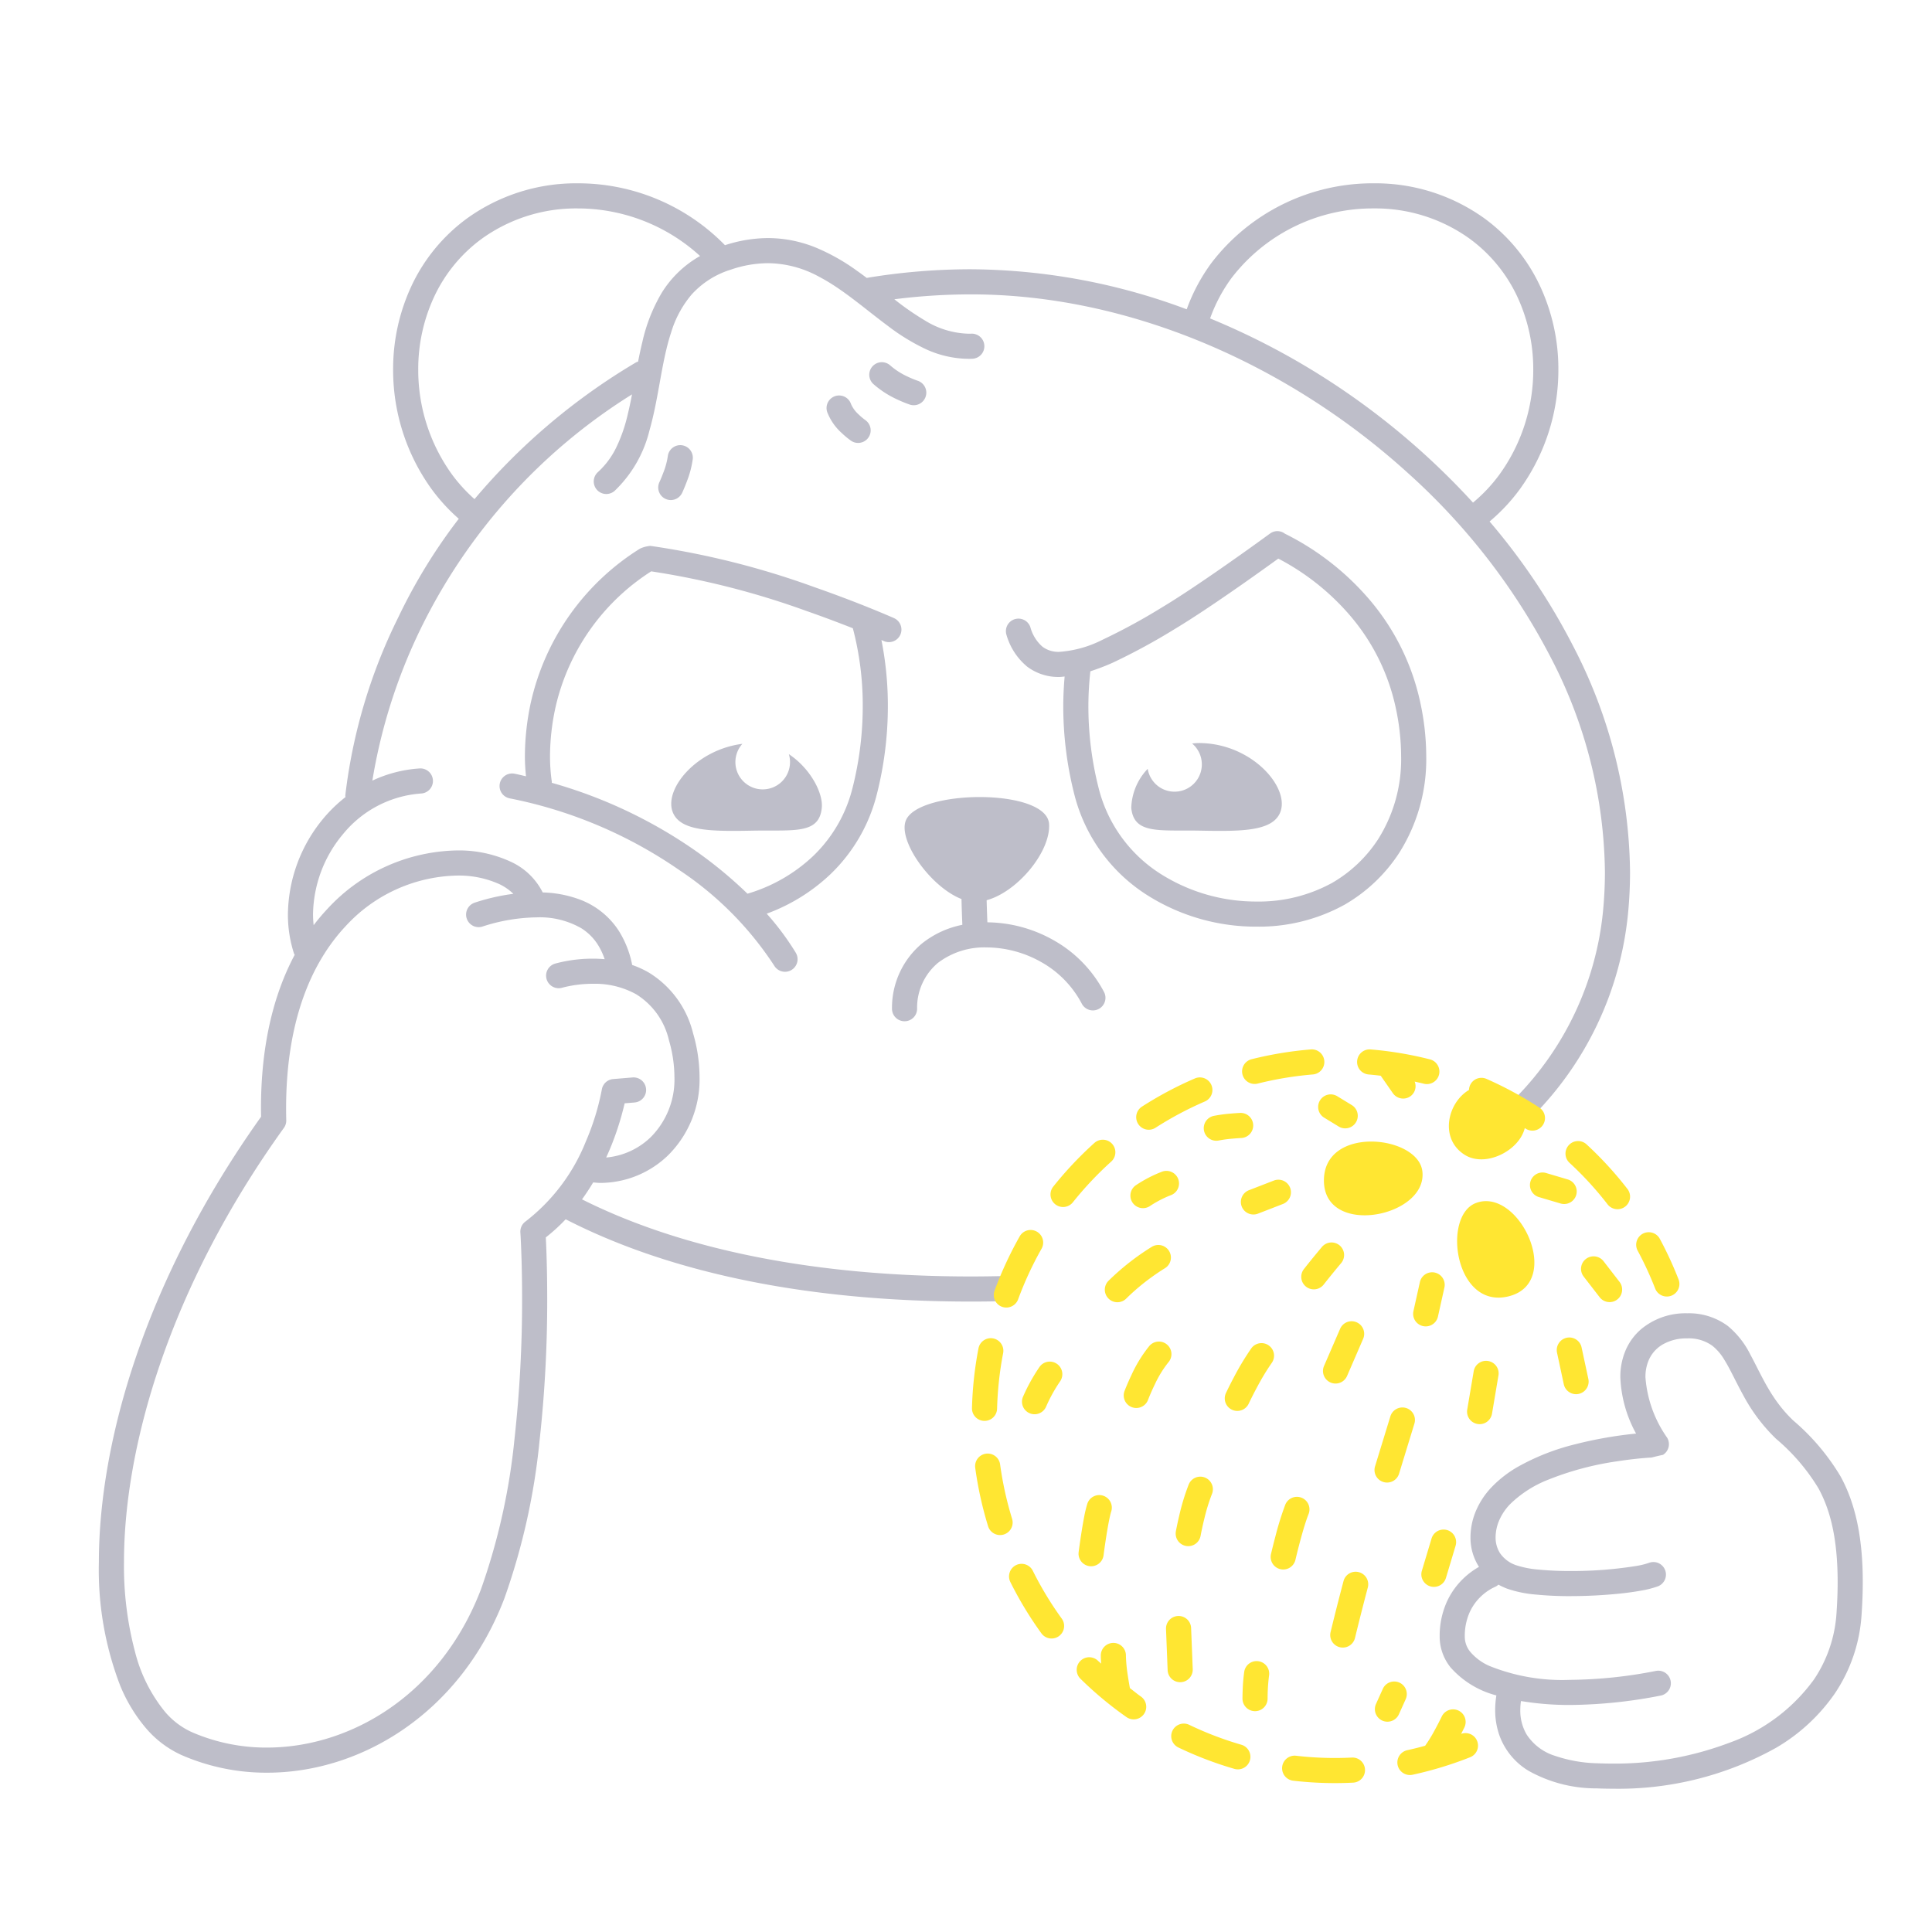 <svg xmlns="http://www.w3.org/2000/svg" width="200" height="200" fill="none"><path fill="#BEBEC9" d="M168.741 90.251a51.672 51.672 0 0 0-5.862-23.314 66.798 66.798 0 0 0-8.677-12.953 18.94 18.94 0 0 0 3.087-3.282 21.048 21.048 0 0 0 4.033-12.442 20.324 20.324 0 0 0-1.881-8.615 18.242 18.242 0 0 0-5.713-6.994 19.312 19.312 0 0 0-11.509-3.675 21.01 21.01 0 0 0-16.814 8.248 18.902 18.902 0 0 0-2.557 4.794 64.59 64.59 0 0 0-22.334-4.144c-3.598.002-7.19.297-10.74.885l-.043.016c-.34-.257-.686-.51-1.039-.76a21.131 21.131 0 0 0-4.176-2.36 13.19 13.19 0 0 0-5.017-1.01 14.543 14.543 0 0 0-4.45.738 21.26 21.26 0 0 0-15.25-6.407 19.31 19.31 0 0 0-11.508 3.675 18.242 18.242 0 0 0-5.715 6.994 20.333 20.333 0 0 0-1.88 8.615 21.047 21.047 0 0 0 4.033 12.443 18.997 18.997 0 0 0 2.763 3 56.95 56.95 0 0 0-6.282 10.246 56.049 56.049 0 0 0-5.466 18.406l.018.161a15.011 15.011 0 0 0-2.232 2.147 15.755 15.755 0 0 0-3.725 9.996c-.005 1.38.209 2.752.634 4.064l.068.12c-2.147 4.021-3.494 9.267-3.49 15.896 0 .284.006.574.011.862-11.917 16.724-16.787 33.535-16.793 46.124a33.378 33.378 0 0 0 2.188 12.72 16.372 16.372 0 0 0 2.672 4.438 10.572 10.572 0 0 0 3.716 2.807 21.925 21.925 0 0 0 8.825 1.819c9.817.005 20.073-6.238 24.578-18.045a68.69 68.69 0 0 0 3.64-16.311c.538-4.905.803-9.836.793-14.77-.001-2.986-.092-5.228-.145-6.288.73-.573 1.418-1.2 2.057-1.875 11.178 5.743 25.619 8.515 41.955 8.518 1.16 0 2.313-.015 3.459-.045.171-.004.339-.042.495-.112a1.296 1.296 0 0 0 .659-1.715 1.3 1.3 0 0 0-1.221-.771c-1.124.028-2.254.043-3.392.044-15.796.002-29.664-2.664-40.265-7.981.42-.581.805-1.165 1.155-1.753.253.02.505.05.76.05a10.133 10.133 0 0 0 7.032-2.893 11.06 11.06 0 0 0 3.221-8.09 16.377 16.377 0 0 0-.667-4.496 10.203 10.203 0 0 0-4.575-6.291 9.844 9.844 0 0 0-1.732-.791 10.338 10.338 0 0 0-1.358-3.492 8.241 8.241 0 0 0-3.956-3.241 11.806 11.806 0 0 0-3.948-.775 6.898 6.898 0 0 0-3.373-3.209 12.732 12.732 0 0 0-5.479-1.14A18.667 18.667 0 0 0 33.883 94.1c-.5.534-.973 1.093-1.415 1.676-.04-.37-.06-.744-.063-1.117a13.173 13.173 0 0 1 3.114-8.322 11.464 11.464 0 0 1 8.046-4.192 1.3 1.3 0 1 0-.173-2.593 13.568 13.568 0 0 0-4.845 1.257 56.875 56.875 0 0 1 5.014-15.748 59.2 59.2 0 0 1 21.864-24.234 39.2 39.2 0 0 1-.482 2.24 15.968 15.968 0 0 1-1.152 3.263 8.446 8.446 0 0 1-1.896 2.544 1.299 1.299 0 1 0 1.739 1.932 12.88 12.88 0 0 0 3.598-6.24c.98-3.438 1.241-7.119 2.237-10.13a10.984 10.984 0 0 1 2.105-3.92 9.077 9.077 0 0 1 4.101-2.609c1.23-.426 2.522-.65 3.824-.662 1.85.022 3.666.503 5.284 1.399 2.464 1.284 4.737 3.318 7.157 5.115a21.61 21.61 0 0 0 3.843 2.357 10.75 10.75 0 0 0 4.491 1.03c.124 0 .248-.002.372-.007a1.298 1.298 0 0 0 1.254-1.347 1.3 1.3 0 0 0-1.35-1.251 7.56 7.56 0 0 1-.276.005 8.994 8.994 0 0 1-4.532-1.374 28.341 28.341 0 0 1-3.16-2.192 63.111 63.111 0 0 1 7.932-.506c16.45-.007 32.913 7.31 45.219 18.482a67.18 67.18 0 0 1 14.827 19.156 49.078 49.078 0 0 1 5.581 22.14c0 1.388-.069 2.777-.206 4.168a31.973 31.973 0 0 1-9.059 19.249 1.298 1.298 0 0 0 .041 1.839 1.3 1.3 0 0 0 1.838-.042 34.584 34.584 0 0 0 9.767-20.789 44.36 44.36 0 0 0 .219-4.426ZM35.778 95.88a16.074 16.074 0 0 1 11.551-5.242c1.498-.03 2.984.271 4.353.882a5.31 5.31 0 0 1 1.46 1.01c-1.358.174-2.696.48-3.995.912a1.3 1.3 0 1 0 .873 2.448l.02-.006c1.785-.58 3.648-.89 5.526-.92a8.622 8.622 0 0 1 4.632 1.14 5.499 5.499 0 0 1 1.697 1.7c.291.467.526.968.7 1.49a14.875 14.875 0 0 0-5.135.46 1.298 1.298 0 0 0-.873 1.618 1.302 1.302 0 0 0 1.617.873v.001l.003-.001a12.465 12.465 0 0 1 3.182-.404 8.813 8.813 0 0 1 4.468 1.086 7.591 7.591 0 0 1 3.393 4.763c.364 1.229.555 2.502.567 3.782a8.445 8.445 0 0 1-2.436 6.229 7.571 7.571 0 0 1-4.63 2.125c.146-.323.291-.645.42-.955a29.822 29.822 0 0 0 1.492-4.657l1.029-.085a1.304 1.304 0 0 0 1.132-.899 1.302 1.302 0 0 0-.844-1.636 1.307 1.307 0 0 0-.504-.056l-2 .166a1.3 1.3 0 0 0-1.177 1.093l-.002.014a25.692 25.692 0 0 1-1.643 5.337 19.643 19.643 0 0 1-6.25 8.298 1.296 1.296 0 0 0-.535 1.14l.028.471c.049.941.15 3.228.15 6.326.01 4.835-.249 9.668-.776 14.475a66.188 66.188 0 0 1-3.485 15.678c-4.146 10.841-13.422 16.367-22.15 16.373a19.311 19.311 0 0 1-7.78-1.6 7.95 7.95 0 0 1-2.797-2.13 16.009 16.009 0 0 1-3.079-6.175 34.543 34.543 0 0 1-1.145-9.279c-.005-12.018 4.733-28.537 16.554-44.966a1.3 1.3 0 0 0 .244-.792 50.04 50.04 0 0 1-.016-1.228c.006-9.15 2.667-15.13 6.161-18.86Zm32.726-65.57a17.375 17.375 0 0 0-2 5.059 43.7 43.7 0 0 0-.448 2.062l-.178.062a65.376 65.376 0 0 0-16.756 14.176 16.38 16.38 0 0 1-2.3-2.508 18.451 18.451 0 0 1-3.526-10.9 17.738 17.738 0 0 1 1.635-7.514 15.623 15.623 0 0 1 4.902-6.002 16.707 16.707 0 0 1 9.966-3.169 18.77 18.77 0 0 1 12.671 4.927 11.021 11.021 0 0 0-3.966 3.806Zm68.686 8.854a75.4 75.4 0 0 0-11.921-6.2 16.275 16.275 0 0 1 2.23-4.198 18.42 18.42 0 0 1 14.72-7.19 16.708 16.708 0 0 1 9.967 3.169 15.635 15.635 0 0 1 4.901 6.002 17.759 17.759 0 0 1 1.635 7.513 18.449 18.449 0 0 1-3.527 10.9 16.334 16.334 0 0 1-2.71 2.87 76.676 76.676 0 0 0-15.295-12.866Z"/><path fill="#FFE632" d="M152.755 124.549c-3.5 1.375-2.125 11.125 3.5 9.625s.953-11.375-3.5-9.625ZM147.238 121.217c-.492-3.728-10.286-4.744-10.185 1.077.1 5.821 10.809 3.666 10.185-1.077ZM151.63 119.549c2.135 1.342 5.636-.411 6.214-2.768.025.017.052.031.077.047a1.285 1.285 0 0 0 .979.188 1.303 1.303 0 0 0 1.014-1.033 1.292 1.292 0 0 0-.57-1.331 38.046 38.046 0 0 0-5.455-2.962 1.3 1.3 0 0 0-1.216.083 1.293 1.293 0 0 0-.603 1.059c-2.23 1.314-3.092 5.05-.44 6.717ZM118.119 175.634c-.399-.28-.768-.588-1.152-.882a37.208 37.208 0 0 1-.222-1.336 15.47 15.47 0 0 1-.19-1.992 1.301 1.301 0 1 0-2.6 0c.001.254.016.524.037.797-.102-.097-.214-.186-.314-.284a1.311 1.311 0 0 0-.924-.38 1.295 1.295 0 0 0-.921.389 1.3 1.3 0 0 0 .021 1.844 37.473 37.473 0 0 0 4.773 3.973 1.3 1.3 0 0 0 1.492-2.129ZM104.776 157.243a35.605 35.605 0 0 1-1.245-5.646 1.295 1.295 0 0 0-.957-1.081 1.293 1.293 0 0 0-.986.134 1.318 1.318 0 0 0-.602.793 1.308 1.308 0 0 0-.031.506c.28 2.052.727 4.078 1.336 6.058a1.3 1.3 0 0 0 2.485-.764ZM109.911 167.556a34.967 34.967 0 0 1-2.992-4.945 1.298 1.298 0 0 0-2.396.166c-.11.327-.085.684.068.993a37.59 37.59 0 0 0 3.214 5.311 1.3 1.3 0 0 0 2.106-1.525ZM128.505 180.615a34.932 34.932 0 0 1-5.397-2.062 1.303 1.303 0 0 0-1.735.609 1.302 1.302 0 0 0 .609 1.735 37.48 37.48 0 0 0 5.8 2.215 1.297 1.297 0 0 0 1.61-.887 1.302 1.302 0 0 0-.887-1.61ZM115.025 120.254a1.299 1.299 0 0 0-1.305-2.193 1.312 1.312 0 0 0-.436.262 38.042 38.042 0 0 0-4.255 4.519 1.3 1.3 0 0 0 2.032 1.622 35.547 35.547 0 0 1 3.964-4.21ZM101.883 147.089a1.3 1.3 0 0 0 1.335-1.265c.052-1.929.261-3.852.626-5.747a1.291 1.291 0 0 0-.201-.975 1.298 1.298 0 0 0-2.352.484 37.913 37.913 0 0 0-.672 6.168 1.295 1.295 0 0 0 1.264 1.335ZM141.683 111.229c.416.035.832.08 1.248.13l1.257 1.807a1.305 1.305 0 0 0 1.345.528c.167-.037.325-.106.465-.203a1.284 1.284 0 0 0 .448-1.525c.312.071.624.138.934.217a1.298 1.298 0 0 0 1.442-1.924 1.29 1.29 0 0 0-.801-.595 37.44 37.44 0 0 0-6.123-1.026 1.295 1.295 0 0 0-.951.301 1.304 1.304 0 0 0-.153 1.837 1.313 1.313 0 0 0 .889.453ZM130.201 112.171a35.492 35.492 0 0 1 5.703-.943 1.293 1.293 0 0 0 .885-.455 1.304 1.304 0 0 0 .164-1.435 1.293 1.293 0 0 0-1.263-.701c-2.064.17-4.111.508-6.121 1.012a1.3 1.3 0 1 0 .632 2.522ZM103.725 135.278a1.303 1.303 0 0 0 1.67-.77 35.918 35.918 0 0 1 2.431-5.248 1.302 1.302 0 0 0-1.481-1.887 1.3 1.3 0 0 0-.783.609 38.575 38.575 0 0 0-2.607 5.627 1.298 1.298 0 0 0 .77 1.669ZM119.62 116.744a35.497 35.497 0 0 1 5.104-2.717 1.3 1.3 0 0 0-1.031-2.387 38.158 38.158 0 0 0-5.477 2.916 1.302 1.302 0 0 0-.392 1.796 1.298 1.298 0 0 0 1.796.392ZM164.242 118.467a1.296 1.296 0 0 0-1.837.075 1.297 1.297 0 0 0 .074 1.837 34.676 34.676 0 0 1 3.907 4.255 1.301 1.301 0 1 0 2.055-1.593 37.422 37.422 0 0 0-4.199-4.574ZM173.764 132.444a37.875 37.875 0 0 0-1.939-4.198 1.319 1.319 0 0 0-.322-.394 1.316 1.316 0 0 0-1.442-.14 1.306 1.306 0 0 0-.63.774 1.297 1.297 0 0 0 .105.993h-.001a35.177 35.177 0 0 1 1.806 3.909 1.3 1.3 0 0 0 2.423-.944ZM139.943 181.942a34.823 34.823 0 0 1-5.775-.188 1.303 1.303 0 0 0-1.438 1.143 1.3 1.3 0 0 0 1.139 1.44 37.528 37.528 0 0 0 6.204.202c.344-.017.667-.171.899-.426a1.304 1.304 0 0 0-.092-1.837 1.303 1.303 0 0 0-.937-.334ZM151.256 179.492c.2-.39.333-.664.337-.671a1.313 1.313 0 0 0 .058-.995 1.3 1.3 0 0 0-2.401-.134l-.044.09a34.76 34.76 0 0 1-.715 1.376c-.288.54-.609 1.061-.961 1.561a34.92 34.92 0 0 1-1.856.462 1.303 1.303 0 0 0-.99 1.545 1.303 1.303 0 0 0 1.541.996 38.178 38.178 0 0 0 5.936-1.803 1.295 1.295 0 0 0-.905-2.427ZM163.168 123.709a1.302 1.302 0 0 0-.878-1.615l-2.25-.667a1.3 1.3 0 0 0-.738 2.493l2.25.667a1.303 1.303 0 0 0 1.616-.878ZM165.999 130.561a1.304 1.304 0 0 0-2.16.147 1.3 1.3 0 0 0 .104 1.444l1.65 2.133a1.29 1.29 0 0 0 .864.498 1.297 1.297 0 0 0 1.296-.645 1.303 1.303 0 0 0-.104-1.443l-1.65-2.134ZM163.725 139.484a1.29 1.29 0 0 0-.565-.819 1.293 1.293 0 0 0-.978-.18 1.325 1.325 0 0 0-.466.201 1.315 1.315 0 0 0-.54.836c-.031.168-.029.34.007.507l.7 3.267a1.295 1.295 0 0 0 .565.819 1.292 1.292 0 0 0 1.445-.022 1.302 1.302 0 0 0 .533-1.342l-.701-3.267ZM148.193 159.267l-1 3.333a1.288 1.288 0 0 0 .1.99 1.31 1.31 0 0 0 .771.629 1.307 1.307 0 0 0 .99-.101 1.29 1.29 0 0 0 .629-.771l1-3.333a1.307 1.307 0 0 0-.101-.99 1.295 1.295 0 0 0-1.276-.677 1.298 1.298 0 0 0-1.113.92ZM154.054 140.892a1.297 1.297 0 0 0-1.498 1.065l-.667 3.95a1.297 1.297 0 0 0 .589 1.323 1.313 1.313 0 0 0 .984.166c.167-.039.325-.11.464-.209a1.316 1.316 0 0 0 .527-.847l.666-3.95a1.292 1.292 0 0 0-.591-1.318 1.29 1.29 0 0 0-.474-.18ZM140.671 162.75a1.297 1.297 0 0 0-1.59.924c-.754 2.849-1.338 5.272-1.34 5.278a1.3 1.3 0 1 0 2.528.609 270.78 270.78 0 0 1 1.326-5.222c.044-.165.054-.337.031-.506a1.286 1.286 0 0 0-.5-.86 1.272 1.272 0 0 0-.455-.223ZM143.207 153.416a1.297 1.297 0 0 0 1.624-.862l1.583-5.167a1.292 1.292 0 0 0-.411-1.39 1.317 1.317 0 0 0-.448-.242 1.306 1.306 0 0 0-1.626.871l-1.584 5.167a1.298 1.298 0 0 0 .862 1.623ZM146.986 132.724l-.667 3a1.297 1.297 0 0 0 .523 1.347 1.298 1.298 0 0 0 2.015-.782l.667-3a1.3 1.3 0 1 0-2.538-.565ZM137.739 143.117a1.298 1.298 0 0 0 1.421-.26c.122-.119.22-.26.288-.417l1.667-3.85a1.302 1.302 0 0 0-1.672-1.725 1.3 1.3 0 0 0-.714.692l-1.667 3.85a1.3 1.3 0 0 0 .677 1.71ZM138.83 130.764a1.306 1.306 0 0 0 .307-.949 1.286 1.286 0 0 0-.14-.489 1.286 1.286 0 0 0-.761-.644 1.29 1.29 0 0 0-.993.084 1.303 1.303 0 0 0-.397.318 90.125 90.125 0 0 0-1.863 2.287 1.3 1.3 0 1 0 2.045 1.606l.153-.194c.296-.373.978-1.226 1.649-2.019ZM129.53 139.585a28.085 28.085 0 0 0-1.81 3.011 40.542 40.542 0 0 0-.809 1.609 1.298 1.298 0 0 0 1.619 1.774c.324-.117.589-.358.735-.67l.051-.108c.122-.254.451-.929.879-1.719.437-.823.921-1.62 1.451-2.386a1.294 1.294 0 0 0 .225-.97 1.304 1.304 0 0 0-.989-1.054 1.312 1.312 0 0 0-.982.165c-.145.09-.271.209-.37.348ZM134.105 161.466a62.345 62.345 0 0 1 .66-2.569c.222-.791.479-1.615.697-2.158a1.31 1.31 0 0 0-.009-.997 1.299 1.299 0 0 0-1.71-.684 1.304 1.304 0 0 0-.695.716v-.001a31.194 31.194 0 0 0-1.008 3.234 68.607 68.607 0 0 0-.469 1.874 1.311 1.311 0 0 0 .165.981 1.289 1.289 0 0 0 .81.578 1.292 1.292 0 0 0 .981-.164 1.313 1.313 0 0 0 .578-.81ZM130.285 171.972a1.295 1.295 0 0 0-1.482 1.087 17.488 17.488 0 0 0-.16 1.843c-.022.536-.022.926-.022.938a1.299 1.299 0 1 0 2.6 0l.002-.23c.008-.721.057-1.441.149-2.156a1.293 1.293 0 0 0-.236-.966 1.303 1.303 0 0 0-.851-.516ZM122.222 174.139a1.3 1.3 0 0 0 1.249-1.349s-.084-2.167-.167-4.252a1.304 1.304 0 0 0-.414-.908 1.304 1.304 0 0 0-2.107.509 1.325 1.325 0 0 0-.077.503c.083 2.082.167 4.244.167 4.248a1.297 1.297 0 0 0 1.349 1.249ZM123.052 153.682a22.855 22.855 0 0 0-.968 3.169c-.226.95-.355 1.657-.358 1.673a1.31 1.31 0 0 0 .21.973 1.306 1.306 0 0 0 1.344.531 1.297 1.297 0 0 0 1.004-1.039l.021-.109c.049-.259.188-.953.391-1.766.199-.832.454-1.65.762-2.448a1.304 1.304 0 0 0-.707-1.705 1.298 1.298 0 0 0-1.699.721ZM114.205 154.836a1.3 1.3 0 0 0-1.643.825c-.139.456-.25.919-.334 1.388-.303 1.566-.565 3.61-.567 3.623a1.3 1.3 0 1 0 2.579.333 70.611 70.611 0 0 1 .404-2.706 27.4 27.4 0 0 1 .206-1.097c.067-.322.137-.595.18-.723a1.302 1.302 0 0 0-.825-1.643ZM120.82 139.197a1.301 1.301 0 0 0-1.834.128 13.939 13.939 0 0 0-1.855 3.011c-.452.946-.729 1.685-.738 1.709a1.301 1.301 0 0 0 2.434.914l.008-.024c.052-.135.324-.83.719-1.638.373-.808.841-1.569 1.393-2.266a1.297 1.297 0 0 0-.127-1.834ZM133.551 122.954a1.31 1.31 0 0 0-.687-.72 1.302 1.302 0 0 0-.995-.023l-2.583 1a1.304 1.304 0 0 0-.745 1.683 1.3 1.3 0 0 0 1.684.742l2.583-1a1.302 1.302 0 0 0 .743-1.682ZM116.59 134.426a22.378 22.378 0 0 1 2.714-2.28 23.299 23.299 0 0 1 1.199-.805l.065-.039.016-.01a1.297 1.297 0 0 0 .446-1.775 1.3 1.3 0 0 0-1.771-.462 25.533 25.533 0 0 0-4.507 3.533 1.297 1.297 0 0 0 0 1.838 1.299 1.299 0 0 0 1.838 0ZM107.611 141.505a18.533 18.533 0 0 0-1.7 3.066 1.293 1.293 0 0 0 .241 1.424 1.299 1.299 0 0 0 2.131-.361c.4-.919.886-1.798 1.45-2.626a1.302 1.302 0 0 0-1.755-1.855 1.299 1.299 0 0 0-.367.353v-.001ZM119.059 124.838a11.536 11.536 0 0 1 1.981-1.048l.124-.048.027-.011h.002a1.298 1.298 0 0 0 .115-2.395 1.303 1.303 0 0 0-.99-.054c-.95.362-1.855.829-2.701 1.393a1.3 1.3 0 1 0 1.442 2.163ZM124.642 117.063a1.298 1.298 0 0 0 1.544.997c.479-.091.962-.155 1.448-.192a24.287 24.287 0 0 1 .863-.062 1.3 1.3 0 0 0-.132-2.597c-.011.001-.421.022-.959.069-.593.046-1.184.126-1.768.24a1.302 1.302 0 0 0-1.005 1.038c-.03.167-.027.34.009.507ZM136.646 113.912a1.299 1.299 0 0 0 .431 1.787l1.5.917a1.299 1.299 0 0 0 1.962-.908 1.293 1.293 0 0 0-.606-1.311l-1.5-.916a1.299 1.299 0 0 0-1.787.431ZM145.514 175.908a1.3 1.3 0 0 0-1.645-1.755 1.29 1.29 0 0 0-.724.686l-.7 1.55a1.305 1.305 0 0 0-.035.997c.06.161.151.307.269.432a1.29 1.29 0 0 0 .909.411 1.304 1.304 0 0 0 1.227-.77l.699-1.551Z"/><path fill="#BEBEC9" d="M141.633 61.916a27.741 27.741 0 0 0-8.615-6.666 1.283 1.283 0 0 0-1.536-.024c-.001 0-.44.322-1.169.848-2.181 1.573-6.973 4.977-10.049 6.817a62.942 62.942 0 0 1-6.116 3.328 11.65 11.65 0 0 1-4.469 1.259 2.738 2.738 0 0 1-1.759-.528 4.076 4.076 0 0 1-1.255-2.021 1.302 1.302 0 0 0-2.086-.573 1.295 1.295 0 0 0-.445.892c-.012.17.01.341.064.503a6.637 6.637 0 0 0 2.13 3.255 5.349 5.349 0 0 0 3.351 1.072c.175-.001.356-.033.532-.045a36.321 36.321 0 0 0-.142 3.046 37.023 37.023 0 0 0 1.142 9.146 17.372 17.372 0 0 0 7.392 10.34 21.045 21.045 0 0 0 11.485 3.362 18.362 18.362 0 0 0 9.096-2.269 16.68 16.68 0 0 0 5.649-5.35c1.902-3 2.88-6.494 2.811-10.046a26.61 26.61 0 0 0-.621-5.561 24.222 24.222 0 0 0-5.39-10.785Zm1.021 24.974a14.097 14.097 0 0 1-4.764 4.513 15.778 15.778 0 0 1-7.802 1.924 18.463 18.463 0 0 1-10.055-2.934 14.757 14.757 0 0 1-6.303-8.813 34.374 34.374 0 0 1-1.061-8.501c.004-1.199.072-2.396.205-3.588a22.615 22.615 0 0 0 2.345-.902 65.38 65.38 0 0 0 6.381-3.467c2.161-1.295 4.999-3.236 7.316-4.862a302.13 302.13 0 0 0 3.414-2.435 25.086 25.086 0 0 1 7.332 5.786 21.61 21.61 0 0 1 4.818 9.633c.364 1.648.553 3.33.563 5.018a15.485 15.485 0 0 1-2.389 8.628ZM81.66 78.067a2.827 2.827 0 1 1-4.808-1.066c-4.745.605-8.052 4.597-7.243 6.98.715 2.105 4.058 2.086 8.324 2.008 4.267-.077 6.866.396 7.138-2.358.153-1.552-1.195-4.094-3.412-5.564Z"/><path fill="#BEBEC9" d="M124.246 76.92c-.28-.003-.56.013-.838.049a2.825 2.825 0 0 1-3.029 4.714 2.823 2.823 0 0 1-1.569-2.095 6.099 6.099 0 0 0-1.702 4.043c.272 2.754 2.871 2.281 7.138 2.358 4.267.078 7.609.096 8.324-2.008.868-2.561-3.01-6.983-8.324-7.06ZM114.292 102.698a13.198 13.198 0 0 0-5.3-5.41 14.179 14.179 0 0 0-6.778-1.81c-.03-.713-.057-1.492-.078-2.287 3.218-.879 6.642-5.044 6.464-7.892-.232-3.724-13.478-3.582-14.817-.388-.875 2.086 2.548 6.912 5.75 8.155.022.934.054 1.852.09 2.67a9.708 9.708 0 0 0-4.17 1.926 8.671 8.671 0 0 0-3.114 6.729 1.298 1.298 0 0 0 1.267 1.329 1.298 1.298 0 0 0 1.333-1.264 6.046 6.046 0 0 1 2.158-4.78 7.934 7.934 0 0 1 5.035-1.6c1.958.013 3.881.523 5.59 1.481a10.6 10.6 0 0 1 4.264 4.342c.159.306.434.536.763.639a1.302 1.302 0 0 0 1.543-1.84ZM91.486 66.361a1.3 1.3 0 1 0 1.058-2.375c-.023-.01-3.418-1.522-8.255-3.211a85.437 85.437 0 0 0-16.958-4.266c-.377.032-.745.13-1.088.29A25.313 25.313 0 0 0 54.957 72.7a26.622 26.622 0 0 0-.62 5.562c0 .729.046 1.422.113 2.1-.396-.088-.782-.189-1.185-.268a1.3 1.3 0 1 0-.503 2.551 46.764 46.764 0 0 1 17.58 7.44 34.5 34.5 0 0 1 9.806 9.88 1.3 1.3 0 1 0 2.233-1.334 27.7 27.7 0 0 0-3.012-4.048 19.127 19.127 0 0 0 6.58-4.066 17.286 17.286 0 0 0 4.82-8.292 37.015 37.015 0 0 0 1.142-9.147c.003-2.29-.22-4.576-.666-6.823l.095.041.145.064Zm-3.236 15.22a14.67 14.67 0 0 1-4.098 7.059 16.804 16.804 0 0 1-6.743 3.867l-.025.013a44.498 44.498 0 0 0-5.558-4.568 49.409 49.409 0 0 0-14.708-6.916l.006-.112c-.127-.881-.19-1.77-.187-2.66.01-1.689.2-3.371.563-5.02a22.648 22.648 0 0 1 9.912-14.097c5.461.832 10.827 2.2 16.02 4.083 1.886.659 3.536 1.286 4.855 1.807a31.267 31.267 0 0 1 1.024 8.042 34.432 34.432 0 0 1-1.06 8.501ZM70.618 51.014c.01-.02.235-.506.483-1.17.298-.75.504-1.533.614-2.332a1.3 1.3 0 1 0-2.587-.26 7.77 7.77 0 0 1-.462 1.683c-.106.283-.21.534-.285.711l-.09.205-.024.052-.006.013a1.3 1.3 0 0 0 2.357 1.098ZM88.883 42.901a3.137 3.137 0 0 1-.785-1.072 1.3 1.3 0 1 0-2.467.822 5.59 5.59 0 0 0 1.493 2.165c.314.302.65.58 1.006.83a1.3 1.3 0 0 0 1.47-2.143h.001a6.365 6.365 0 0 1-.718-.602ZM93.939 38.976a7.402 7.402 0 0 1-1.776-1.141 1.3 1.3 0 0 0-1.764 1.91 9.984 9.984 0 0 0 2.49 1.61c.43.206.874.386 1.327.539a1.3 1.3 0 0 0 .798-2.474 10.112 10.112 0 0 1-1.075-.444ZM190.538 152.842a23.12 23.12 0 0 0-4.892-5.784c-2.319-2.203-3.259-4.637-4.454-6.839a9.036 9.036 0 0 0-2.344-2.967 6.766 6.766 0 0 0-4.163-1.302l-.112-.001a7.188 7.188 0 0 0-4.641 1.609 6.004 6.004 0 0 0-1.602 2.117 6.982 6.982 0 0 0-.593 2.901 13.102 13.102 0 0 0 1.629 5.827 42.56 42.56 0 0 0-6.289 1.104 23.612 23.612 0 0 0-6.059 2.399 12.096 12.096 0 0 0-2.553 1.99 8.171 8.171 0 0 0-1.762 2.721 7.036 7.036 0 0 0-.478 2.513 5.57 5.57 0 0 0 .88 3.072 8.019 8.019 0 0 0-1.732 1.316 7.822 7.822 0 0 0-1.614 2.339 8.629 8.629 0 0 0-.725 3.559 5.096 5.096 0 0 0 1.136 3.203 9.481 9.481 0 0 0 4.735 2.889c-.082.497-.124 1-.125 1.504-.005.857.13 1.709.4 2.524a7.078 7.078 0 0 0 3.053 3.775 14.282 14.282 0 0 0 7.046 1.821c.549.023 1.1.035 1.652.035a33.492 33.492 0 0 0 16.919-4.23 19.1 19.1 0 0 0 6.097-5.637 16.474 16.474 0 0 0 2.767-8.212c.08-1.184.119-2.29.119-3.326.003-4.96-.894-8.359-2.295-10.92Zm-.418 14.069a13.877 13.877 0 0 1-2.328 6.935 18.465 18.465 0 0 1-8.755 6.56 33.498 33.498 0 0 1-12.106 2.16c-.516 0-1.03-.01-1.543-.032a14.592 14.592 0 0 1-4.397-.765 5.408 5.408 0 0 1-2.959-2.223 4.885 4.885 0 0 1-.652-2.534c.002-.309.025-.616.071-.921 1.672.277 3.363.413 5.057.407a50.092 50.092 0 0 0 9.405-.972 1.299 1.299 0 0 0-.493-2.553 47.47 47.47 0 0 1-8.912.925 20.118 20.118 0 0 1-8.32-1.439 5.47 5.47 0 0 1-1.979-1.453 2.477 2.477 0 0 1-.575-1.59 6.021 6.021 0 0 1 .498-2.497 5.302 5.302 0 0 1 1.661-2.068c.221-.167.455-.317.7-.447l.191-.093.038-.016.002-.001v-.002c.145-.059.279-.144.394-.251.297.164.605.306.922.425.942.318 1.92.519 2.911.598 1.197.117 2.4.172 3.603.166a50.47 50.47 0 0 0 5.215-.271 28.952 28.952 0 0 0 2.181-.31c.57-.096 1.132-.242 1.678-.434a1.302 1.302 0 0 0 .07-2.398 1.302 1.302 0 0 0-.992-.033c-.402.136-.814.24-1.233.31-2.287.37-4.602.549-6.919.536a32.794 32.794 0 0 1-3.332-.152 9.85 9.85 0 0 1-2.262-.444 3.3 3.3 0 0 1-1.674-1.244 2.988 2.988 0 0 1-.462-1.66 4.474 4.474 0 0 1 .306-1.58 5.595 5.595 0 0 1 1.212-1.856 11.799 11.799 0 0 1 3.899-2.505 31.002 31.002 0 0 1 7.156-1.914 41.582 41.582 0 0 1 2.592-.32c.318-.029.569-.047.738-.058l.191-.012.058-.003c.389-.101.781-.193 1.174-.276a1.301 1.301 0 0 0 .423-1.789 12.417 12.417 0 0 1-2.236-6.241 4.363 4.363 0 0 1 .362-1.827 3.474 3.474 0 0 1 1.536-1.632 4.894 4.894 0 0 1 2.338-.568l.074.001h.002a4.15 4.15 0 0 1 2.62.768c.501.408.922.905 1.245 1.465.599.956 1.172 2.25 1.963 3.682a18.081 18.081 0 0 0 3.378 4.477 20.721 20.721 0 0 1 4.401 5.146c1.153 2.118 1.974 5.008 1.977 9.674 0 .972-.036 2.019-.113 3.149Z"/></svg>
